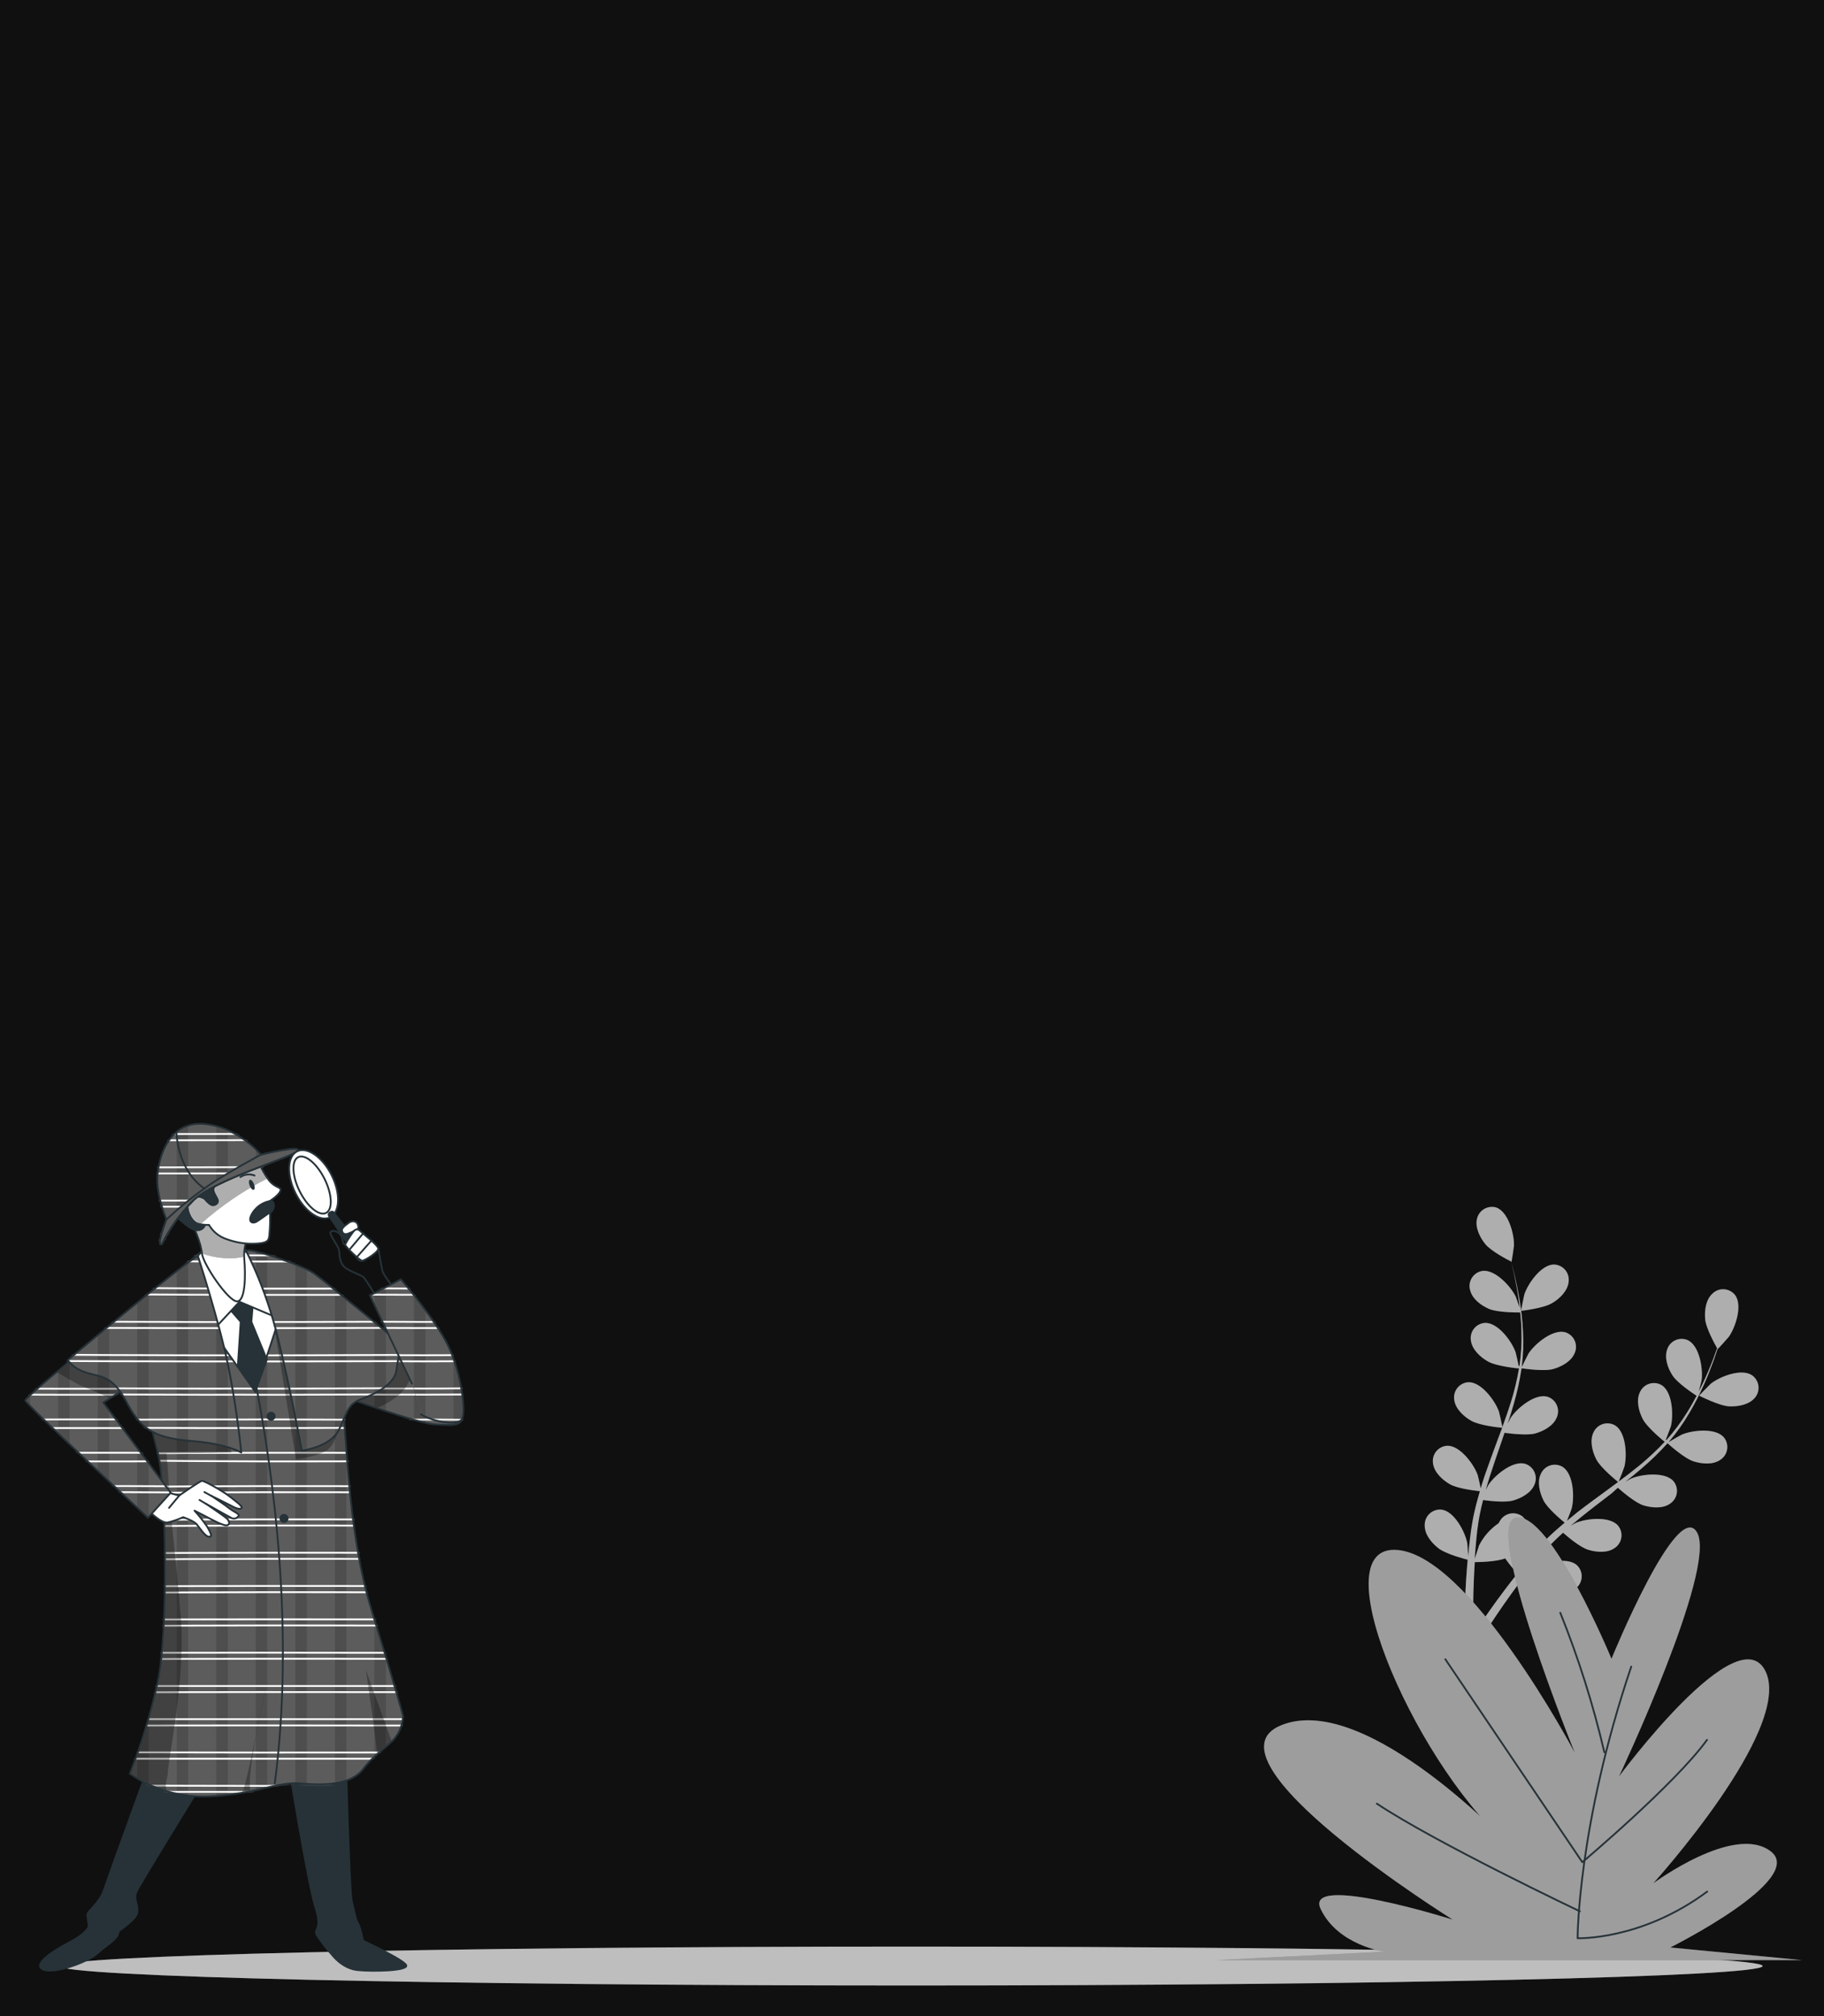 <svg width="1010" height="1116" viewBox="0 0 1010 1116" fill="none" xmlns="http://www.w3.org/2000/svg">
<rect width="1010" height="1116" fill="#101010"/>
<path d="M976 1088.2C976 1094.14 764.881 1098.97 504.5 1098.97C244.119 1098.97 33 1094.14 33 1088.2C33 1082.27 244.119 1077.43 504.5 1077.43C764.881 1077.43 976 1082.24 976 1088.2Z" fill="#5C5C5C"/>
<path opacity="0.6" d="M976 1088.2C976 1094.14 764.881 1098.97 504.5 1098.97C244.119 1098.97 33 1094.14 33 1088.2C33 1082.27 244.119 1077.43 504.5 1077.43C764.881 1077.43 976 1082.24 976 1088.2Z" fill="white"/>
<path d="M842.318 725.549C842.177 725.549 843.889 717.057 844.054 716.517C846.024 710.465 853.437 699.886 860.474 699.909C861.659 699.944 862.823 700.228 863.891 700.743C864.959 701.258 865.906 701.991 866.672 702.896C867.438 703.801 868.004 704.857 868.335 705.996C868.665 707.134 868.752 708.329 868.59 709.504C868.074 714.524 863.57 718.887 859.489 721.233C854.797 724.165 842.318 725.549 842.318 725.549Z" fill="#5C5C5C"/>
<path d="M828.478 668.335C835.21 670.681 838.541 683.184 838.33 689.447C838.33 689.987 837.04 698.572 836.922 698.526H836.782C837.345 700.473 837.884 702.584 838.447 704.906C839.456 709.175 840.558 714.031 841.403 719.379C842.384 725.146 843.019 730.966 843.303 736.809C843.673 743.344 843.453 749.9 842.646 756.396C842.655 756.474 842.655 756.552 842.646 756.63C843.537 754.73 846.165 749.593 846.423 749.124C849.918 743.775 859.817 735.542 866.69 737.395C867.825 737.741 868.874 738.322 869.769 739.1C870.664 739.878 871.385 740.836 871.885 741.912C872.385 742.988 872.653 744.156 872.672 745.342C872.69 746.528 872.458 747.705 871.992 748.795C870.185 753.487 864.696 756.443 860.122 757.733C854.961 759.211 843.444 757.475 842.529 757.334C841.542 763.918 840.124 770.43 838.283 776.827C837.227 780.557 836.054 784.287 834.811 788.017C835.632 786.398 836.359 784.967 836.5 784.78C839.995 779.455 849.894 771.198 856.768 773.051C857.902 773.397 858.951 773.977 859.846 774.756C860.741 775.534 861.463 776.492 861.963 777.568C862.463 778.643 862.731 779.812 862.749 780.998C862.767 782.184 862.536 783.361 862.069 784.451C860.239 789.143 854.774 792.098 850.199 793.389C845.625 794.679 835.703 793.389 833.099 793.06L831.644 797.329C829.299 804.156 826.953 810.958 824.771 817.691C824.021 820.037 823.364 822.382 822.707 824.728C823.411 823.297 824.044 822.077 824.161 821.913C827.657 816.588 837.556 808.331 844.429 810.184C845.563 810.53 846.612 811.111 847.508 811.889C848.403 812.668 849.124 813.626 849.624 814.701C850.124 815.777 850.392 816.946 850.41 818.132C850.429 819.318 850.197 820.494 849.73 821.585C847.901 826.276 842.435 829.232 837.861 830.522C833.286 831.812 824.326 830.686 821.229 830.264C820.619 832.61 820.009 835.143 819.54 837.536C819.235 839.178 818.86 840.75 818.649 842.415C818.438 844.081 818.18 845.676 817.968 847.294C817.64 850.414 817.288 853.628 817.054 856.677C816.866 858.812 816.725 860.829 816.584 862.87C817.312 860.525 818.93 855.833 818.93 855.528C821.449 850.51 825.213 846.221 829.862 843.072C830.12 842.508 830.426 841.966 830.776 841.453C831.422 840.457 832.271 839.607 833.267 838.961C834.263 838.314 835.384 837.885 836.558 837.701C837.731 837.518 838.93 837.583 840.076 837.895C841.222 838.206 842.29 838.755 843.209 839.506C848.604 844.198 847.267 856.982 844.781 862.847C844.64 863.199 842.623 866.788 841.309 869.016C842.271 867.82 843.209 866.67 844.218 865.427C846.212 863.081 848.252 860.736 850.457 858.085L853.788 854.449C854.891 853.206 856.134 852.103 857.401 850.836C860.263 848.068 863.289 845.418 866.409 842.791C864.274 841.055 856.815 834.768 854.68 830.475C852.545 826.182 851.02 820.201 853.249 815.697C853.734 814.613 854.443 813.644 855.329 812.853C856.215 812.063 857.258 811.469 858.39 811.11C859.522 810.751 860.718 810.635 861.897 810.771C863.077 810.907 864.215 811.29 865.236 811.897C871.288 815.673 871.898 828.552 870.326 834.721C870.326 835.12 868.614 839.413 867.675 841.758C869.552 840.187 871.429 838.638 873.376 837.067C879.029 832.704 884.87 828.481 890.687 824.212C892.47 822.922 894.23 821.585 896.012 820.271C895.238 819.661 886.207 812.366 883.814 807.58C881.68 803.335 880.155 797.306 882.383 792.779C882.874 791.7 883.586 790.736 884.473 789.95C885.36 789.163 886.402 788.572 887.532 788.214C888.662 787.856 889.854 787.739 891.032 787.87C892.21 788.002 893.347 788.38 894.37 788.979C900.422 792.779 901.032 805.657 899.461 811.826C899.343 812.295 896.998 818.488 896.317 820.037C900.211 817.151 904.058 814.219 907.741 811.193C912.706 807.108 917.407 802.713 921.816 798.033C921.44 797.752 912.01 790.175 909.547 785.272C907.413 781.003 905.865 774.998 908.117 770.47C908.607 769.391 909.319 768.428 910.206 767.641C911.093 766.855 912.135 766.264 913.265 765.905C914.395 765.547 915.587 765.43 916.765 765.562C917.943 765.694 919.081 766.071 920.103 766.67C926.155 770.47 926.742 783.325 925.194 789.518C925.076 789.917 923.294 794.655 922.402 796.884L922.754 797.095C927.066 792.253 930.944 787.041 934.342 781.519C936.242 778.493 937.908 775.514 939.456 772.558C937.532 771.338 928.9 765.521 926.202 761.439C923.505 757.357 921.511 751.634 923.153 746.895C923.52 745.768 924.12 744.73 924.914 743.849C925.709 742.969 926.68 742.266 927.764 741.785C928.849 741.305 930.022 741.059 931.208 741.062C932.394 741.066 933.566 741.319 934.647 741.805C941.075 744.925 943.092 757.639 942.224 763.949C942.224 764.301 941.286 767.726 940.629 770.236C941.309 768.899 942.013 767.515 942.646 766.225C944.992 761.369 946.845 756.841 948.464 752.666C949.355 750.32 950.106 748.209 950.81 746.215C949.566 744.034 944.687 735.19 944.218 730.334C943.749 725.478 944.499 719.426 948.206 716.025C949.049 715.189 950.059 714.541 951.171 714.122C952.282 713.704 953.469 713.526 954.654 713.599C955.839 713.672 956.996 713.995 958.047 714.547C959.099 715.098 960.022 715.866 960.756 716.799C965.048 722.523 960.967 734.721 957.284 739.928C956.955 740.374 951.161 746.848 951.091 746.731V746.59C950.458 748.537 949.754 750.602 948.956 752.83C947.432 756.959 945.672 761.627 943.42 766.553C941.052 771.897 938.373 777.098 935.398 782.129C932.099 787.776 928.299 793.114 924.044 798.08L923.88 798.268C925.663 797.165 930.753 794.256 931.175 794.092C937.016 791.559 949.824 790.151 954.516 795.523C955.272 796.437 955.827 797.499 956.145 798.641C956.464 799.784 956.538 800.98 956.363 802.153C956.188 803.326 955.768 804.449 955.131 805.448C954.493 806.448 953.652 807.303 952.663 807.956C948.534 810.888 942.365 810.302 937.814 808.871C932.7 807.252 924.044 799.488 923.364 798.807C918.911 803.766 914.13 808.421 909.055 812.741C906.123 815.275 903.073 817.738 900 820.177C901.572 819.262 902.979 818.465 903.19 818.394C909.055 815.861 921.957 814.454 926.648 819.825C927.403 820.74 927.957 821.804 928.273 822.947C928.59 824.091 928.662 825.288 928.485 826.461C928.308 827.633 927.885 828.756 927.246 829.755C926.606 830.754 925.763 831.607 924.771 832.258C920.643 835.19 914.474 834.604 909.923 833.173C905.372 831.742 897.819 825.197 895.848 823.461L892.329 826.628C886.606 831.015 880.859 835.354 875.37 839.811C873.423 841.383 871.569 842.978 869.716 844.503L872.484 842.955C878.349 840.445 891.25 839.014 895.942 844.409C896.697 845.324 897.251 846.388 897.567 847.531C897.884 848.674 897.956 849.871 897.779 851.044C897.602 852.217 897.179 853.34 896.54 854.339C895.9 855.337 895.057 856.19 894.065 856.842C889.96 859.75 883.767 859.187 879.24 857.733C874.713 856.279 867.84 850.414 865.517 848.35C863.664 850.039 861.788 851.751 860.075 853.487C858.926 854.684 857.729 855.833 856.65 857.053L853.39 860.759C851.396 863.105 849.331 865.662 847.455 868.078C846.118 869.743 844.898 871.362 843.655 872.981C845.555 871.409 849.378 868.406 849.707 868.289C855.125 864.911 867.558 861.58 873.024 866.178C873.907 866.972 874.614 867.943 875.098 869.028C875.581 870.113 875.832 871.288 875.832 872.476C875.832 873.664 875.581 874.839 875.098 875.924C874.614 877.009 873.907 877.98 873.024 878.775C869.411 882.27 863.218 882.645 858.503 881.894C853.319 881.097 843.936 874.974 842.763 874.224C840.722 876.898 838.752 879.549 836.946 882.059C830.636 890.785 825.71 898.291 822.332 903.593L822.003 904.132L817.64 902.021C817.851 901.669 818.086 901.341 818.32 900.966C821.839 895.688 826.976 888.228 833.544 879.549C835.609 876.804 837.884 873.919 840.23 870.963C837.797 868.308 835.533 865.503 833.451 862.565C828.431 864.536 817.992 864.63 816.631 864.63C816.42 868.008 816.233 871.292 816.115 874.388C815.646 885.155 815.693 894.116 815.787 900.403C815.787 900.661 815.787 900.895 815.787 901.13L810.978 898.784C810.978 892.544 811.213 884.123 811.846 874.153C812.057 870.705 812.362 867.116 812.691 863.293C811.377 862.964 800.492 860.173 796.411 856.889C792.329 853.604 788.764 849.101 788.904 844.057C788.894 842.863 789.137 841.679 789.617 840.586C790.097 839.492 790.804 838.513 791.691 837.712C792.578 836.912 793.624 836.309 794.761 835.943C795.899 835.577 797.1 835.456 798.288 835.589C805.325 836.504 811.307 847.928 812.479 854.191C812.479 854.566 812.855 858.671 812.995 861.228C813.136 859.703 813.253 858.202 813.418 856.537C813.746 853.417 814.145 850.297 814.567 846.966C814.825 845.347 815.107 843.729 815.365 842.087C815.623 840.445 816.045 838.756 816.373 837.09C817.241 833.196 818.297 829.326 819.446 825.361C816.725 825.08 807.037 823.93 802.885 821.538C798.733 819.145 794.159 814.993 793.502 809.997C793.313 808.825 793.372 807.627 793.677 806.48C793.982 805.333 794.525 804.263 795.271 803.34C796.016 802.418 796.948 801.662 798.006 801.124C799.063 800.585 800.222 800.275 801.407 800.215C808.445 800.051 816.139 810.442 818.25 816.447C818.391 816.823 819.399 821.327 819.916 823.79C820.619 821.444 821.323 819.098 822.121 816.752C824.466 809.997 826.976 803.217 829.463 796.462C830.237 794.397 830.988 792.309 831.809 790.245C830.823 790.245 819.282 789.049 814.638 786.375C810.509 784.029 805.911 779.83 805.254 774.834C805.065 773.662 805.125 772.464 805.429 771.317C805.734 770.17 806.277 769.1 807.023 768.177C807.769 767.254 808.701 766.499 809.758 765.96C810.816 765.422 811.975 765.112 813.16 765.052C820.197 764.864 827.891 775.279 830.002 781.284C830.167 781.754 831.621 788.204 831.902 789.87C833.568 785.319 835.163 780.745 836.594 776.194C838.52 770.047 840.033 763.777 841.121 757.428C840.676 757.428 828.618 756.278 823.856 753.534C819.728 751.188 815.13 746.989 814.473 741.993C814.284 740.821 814.343 739.623 814.648 738.476C814.953 737.329 815.496 736.26 816.242 735.337C816.988 734.414 817.92 733.658 818.977 733.12C820.034 732.581 821.193 732.271 822.379 732.211C829.533 732.047 837.133 742.438 839.221 748.444C839.362 748.842 840.488 753.768 840.957 756.114H841.379C842.309 749.7 842.67 743.216 842.458 736.738C842.458 733.173 842.107 729.701 841.778 726.44C839.432 726.44 829.158 726.44 824.584 724.493C820.009 722.546 815.2 718.934 814.028 714.031C813.713 712.889 813.641 711.693 813.819 710.521C813.997 709.349 814.419 708.228 815.058 707.23C815.698 706.232 816.54 705.38 817.53 704.729C818.521 704.078 819.637 703.643 820.807 703.452C827.844 702.49 836.57 711.99 839.338 717.737C839.479 718.042 840.652 721.397 841.473 723.86C841.285 722.359 841.145 720.81 840.934 719.403C840.206 714.031 839.221 709.175 838.306 704.883C837.767 702.537 837.227 700.191 836.711 698.221C834.365 697.071 825.522 692.38 822.449 688.603C819.376 684.826 816.678 679.22 817.875 674.528C818.138 673.41 818.626 672.357 819.309 671.434C819.991 670.51 820.855 669.735 821.847 669.156C822.839 668.577 823.938 668.205 825.078 668.064C826.218 667.923 827.374 668.015 828.478 668.335Z" fill="#5C5C5C"/>
<path d="M957.589 778.422C952.006 778.188 940.84 772.464 940.84 772.464C940.84 772.464 946.845 766.248 947.267 765.919C952.264 761.932 964.227 757.193 970.185 761.228C971.152 761.915 971.964 762.797 972.569 763.818C973.174 764.838 973.558 765.974 973.697 767.152C973.837 768.329 973.728 769.523 973.377 770.657C973.027 771.79 972.443 772.837 971.663 773.731C968.45 777.531 962.351 778.61 957.589 778.422Z" fill="#5C5C5C"/>
<g opacity="0.5">
<path d="M842.318 725.549C842.177 725.549 843.889 717.057 844.054 716.517C846.024 710.465 853.437 699.886 860.474 699.909C861.659 699.944 862.823 700.228 863.891 700.743C864.959 701.258 865.906 701.991 866.672 702.896C867.438 703.801 868.004 704.857 868.335 705.996C868.665 707.134 868.752 708.329 868.59 709.504C868.074 714.524 863.57 718.887 859.489 721.233C854.797 724.165 842.318 725.549 842.318 725.549Z" fill="white"/>
<path d="M828.478 668.335C835.21 670.681 838.541 683.184 838.33 689.447C838.33 689.987 837.04 698.572 836.922 698.526H836.782C837.345 700.473 837.884 702.584 838.447 704.906C839.456 709.175 840.558 714.031 841.403 719.379C842.384 725.146 843.019 730.966 843.303 736.809C843.673 743.344 843.453 749.9 842.646 756.396C842.655 756.474 842.655 756.552 842.646 756.63C843.537 754.73 846.165 749.593 846.423 749.124C849.918 743.775 859.817 735.542 866.69 737.395C867.825 737.741 868.874 738.322 869.769 739.1C870.664 739.878 871.385 740.836 871.885 741.912C872.385 742.988 872.653 744.156 872.672 745.342C872.69 746.528 872.458 747.705 871.992 748.795C870.185 753.487 864.696 756.443 860.122 757.733C854.961 759.211 843.444 757.475 842.529 757.334C841.542 763.918 840.124 770.43 838.283 776.827C837.227 780.557 836.054 784.287 834.811 788.017C835.632 786.398 836.359 784.967 836.5 784.78C839.995 779.455 849.894 771.198 856.768 773.051C857.902 773.397 858.951 773.977 859.846 774.756C860.741 775.534 861.463 776.492 861.963 777.568C862.463 778.643 862.731 779.812 862.749 780.998C862.767 782.184 862.536 783.361 862.069 784.451C860.239 789.143 854.774 792.098 850.199 793.389C845.625 794.679 835.703 793.389 833.099 793.06L831.644 797.329C829.299 804.156 826.953 810.958 824.771 817.691C824.021 820.037 823.364 822.382 822.707 824.728C823.411 823.297 824.044 822.077 824.161 821.913C827.657 816.588 837.556 808.331 844.429 810.184C845.563 810.53 846.612 811.111 847.508 811.889C848.403 812.668 849.124 813.626 849.624 814.701C850.124 815.777 850.392 816.946 850.41 818.132C850.429 819.318 850.197 820.494 849.73 821.585C847.901 826.276 842.435 829.232 837.861 830.522C833.286 831.812 824.326 830.686 821.229 830.264C820.619 832.61 820.009 835.143 819.54 837.536C819.235 839.178 818.86 840.75 818.649 842.415C818.438 844.081 818.18 845.676 817.968 847.294C817.64 850.414 817.288 853.628 817.054 856.677C816.866 858.812 816.725 860.829 816.584 862.87C817.312 860.525 818.93 855.833 818.93 855.528C821.449 850.51 825.213 846.221 829.862 843.072C830.12 842.508 830.426 841.966 830.776 841.453C831.422 840.457 832.271 839.607 833.267 838.961C834.263 838.314 835.384 837.885 836.558 837.701C837.731 837.518 838.93 837.583 840.076 837.895C841.222 838.206 842.29 838.755 843.209 839.506C848.604 844.198 847.267 856.982 844.781 862.847C844.64 863.199 842.623 866.788 841.309 869.016C842.271 867.82 843.209 866.67 844.218 865.427C846.212 863.081 848.252 860.736 850.457 858.085L853.788 854.449C854.891 853.206 856.134 852.103 857.401 850.836C860.263 848.068 863.289 845.418 866.409 842.791C864.274 841.055 856.815 834.768 854.68 830.475C852.545 826.182 851.02 820.201 853.249 815.697C853.734 814.613 854.443 813.644 855.329 812.853C856.215 812.063 857.258 811.469 858.39 811.11C859.522 810.751 860.718 810.635 861.897 810.771C863.077 810.907 864.215 811.29 865.236 811.897C871.288 815.673 871.898 828.552 870.326 834.721C870.326 835.12 868.614 839.413 867.675 841.758C869.552 840.187 871.429 838.638 873.376 837.067C879.029 832.704 884.87 828.481 890.687 824.212C892.47 822.922 894.23 821.585 896.012 820.271C895.238 819.661 886.207 812.366 883.814 807.58C881.68 803.335 880.155 797.306 882.383 792.779C882.874 791.7 883.586 790.736 884.473 789.95C885.36 789.163 886.402 788.572 887.532 788.214C888.662 787.856 889.854 787.739 891.032 787.87C892.21 788.002 893.347 788.38 894.37 788.979C900.422 792.779 901.032 805.657 899.461 811.826C899.343 812.295 896.998 818.488 896.317 820.037C900.211 817.151 904.058 814.219 907.741 811.193C912.706 807.108 917.407 802.713 921.816 798.033C921.44 797.752 912.01 790.175 909.547 785.272C907.413 781.003 905.865 774.998 908.117 770.47C908.607 769.391 909.319 768.428 910.206 767.641C911.093 766.855 912.135 766.264 913.265 765.905C914.395 765.547 915.587 765.43 916.765 765.562C917.943 765.694 919.081 766.071 920.103 766.67C926.155 770.47 926.742 783.325 925.194 789.518C925.076 789.917 923.294 794.655 922.402 796.884L922.754 797.095C927.066 792.253 930.944 787.041 934.342 781.519C936.242 778.493 937.908 775.514 939.456 772.558C937.532 771.338 928.9 765.521 926.202 761.439C923.505 757.357 921.511 751.634 923.153 746.895C923.52 745.768 924.12 744.73 924.914 743.849C925.709 742.969 926.68 742.266 927.764 741.785C928.849 741.305 930.022 741.059 931.208 741.062C932.394 741.066 933.566 741.319 934.647 741.805C941.075 744.925 943.092 757.639 942.224 763.949C942.224 764.301 941.286 767.726 940.629 770.236C941.309 768.899 942.013 767.515 942.646 766.225C944.992 761.369 946.845 756.841 948.464 752.666C949.355 750.32 950.106 748.209 950.81 746.215C949.566 744.034 944.687 735.19 944.218 730.334C943.749 725.478 944.499 719.426 948.206 716.025C949.049 715.189 950.059 714.541 951.171 714.122C952.282 713.704 953.469 713.526 954.654 713.599C955.839 713.672 956.996 713.995 958.047 714.547C959.099 715.098 960.022 715.866 960.756 716.799C965.048 722.523 960.967 734.721 957.284 739.928C956.955 740.374 951.161 746.848 951.091 746.731V746.59C950.458 748.537 949.754 750.602 948.956 752.83C947.432 756.959 945.672 761.627 943.42 766.553C941.052 771.897 938.373 777.098 935.398 782.129C932.099 787.776 928.299 793.114 924.044 798.08L923.88 798.268C925.663 797.165 930.753 794.256 931.175 794.092C937.016 791.559 949.824 790.151 954.516 795.523C955.272 796.437 955.827 797.499 956.145 798.641C956.464 799.784 956.538 800.98 956.363 802.153C956.188 803.326 955.768 804.449 955.131 805.448C954.493 806.448 953.652 807.303 952.663 807.956C948.534 810.888 942.365 810.302 937.814 808.871C932.7 807.252 924.044 799.488 923.364 798.807C918.911 803.766 914.13 808.421 909.055 812.741C906.123 815.275 903.073 817.738 900 820.177C901.572 819.262 902.979 818.465 903.19 818.394C909.055 815.861 921.957 814.454 926.648 819.825C927.403 820.74 927.957 821.804 928.273 822.947C928.59 824.091 928.662 825.288 928.485 826.461C928.308 827.633 927.885 828.756 927.246 829.755C926.606 830.754 925.763 831.607 924.771 832.258C920.643 835.19 914.474 834.604 909.923 833.173C905.372 831.742 897.819 825.197 895.848 823.461L892.329 826.628C886.606 831.015 880.859 835.354 875.37 839.811C873.423 841.383 871.569 842.978 869.716 844.503L872.484 842.955C878.349 840.445 891.25 839.014 895.942 844.409C896.697 845.324 897.251 846.388 897.567 847.531C897.884 848.674 897.956 849.871 897.779 851.044C897.602 852.217 897.179 853.34 896.54 854.339C895.9 855.337 895.057 856.19 894.065 856.842C889.96 859.75 883.767 859.187 879.24 857.733C874.713 856.279 867.84 850.414 865.517 848.35C863.664 850.039 861.788 851.751 860.075 853.487C858.926 854.684 857.729 855.833 856.65 857.053L853.39 860.759C851.396 863.105 849.331 865.662 847.455 868.078C846.118 869.743 844.898 871.362 843.655 872.981C845.555 871.409 849.378 868.406 849.707 868.289C855.125 864.911 867.558 861.58 873.024 866.178C873.907 866.972 874.614 867.943 875.098 869.028C875.581 870.113 875.832 871.288 875.832 872.476C875.832 873.664 875.581 874.839 875.098 875.924C874.614 877.009 873.907 877.98 873.024 878.775C869.411 882.27 863.218 882.645 858.503 881.894C853.319 881.097 843.936 874.974 842.763 874.224C840.722 876.898 838.752 879.549 836.946 882.059C830.636 890.785 825.71 898.291 822.332 903.593L822.003 904.132L817.64 902.021C817.851 901.669 818.086 901.341 818.32 900.966C821.839 895.688 826.976 888.228 833.544 879.549C835.609 876.804 837.884 873.919 840.23 870.963C837.797 868.308 835.533 865.503 833.451 862.565C828.431 864.536 817.992 864.63 816.631 864.63C816.42 868.008 816.233 871.292 816.115 874.388C815.646 885.155 815.693 894.116 815.787 900.403C815.787 900.661 815.787 900.895 815.787 901.13L810.978 898.784C810.978 892.544 811.213 884.123 811.846 874.153C812.057 870.705 812.362 867.116 812.691 863.293C811.377 862.964 800.492 860.173 796.411 856.889C792.329 853.604 788.764 849.101 788.904 844.057C788.894 842.863 789.137 841.679 789.617 840.586C790.097 839.492 790.804 838.513 791.691 837.712C792.578 836.912 793.624 836.309 794.761 835.943C795.899 835.577 797.1 835.456 798.288 835.589C805.325 836.504 811.307 847.928 812.479 854.191C812.479 854.566 812.855 858.671 812.995 861.228C813.136 859.703 813.253 858.202 813.418 856.537C813.746 853.417 814.145 850.297 814.567 846.966C814.825 845.347 815.107 843.729 815.365 842.087C815.623 840.445 816.045 838.756 816.373 837.09C817.241 833.196 818.297 829.326 819.446 825.361C816.725 825.08 807.037 823.93 802.885 821.538C798.733 819.145 794.159 814.993 793.502 809.997C793.313 808.825 793.372 807.627 793.677 806.48C793.982 805.333 794.525 804.263 795.271 803.34C796.016 802.418 796.948 801.662 798.006 801.124C799.063 800.585 800.222 800.275 801.407 800.215C808.445 800.051 816.139 810.442 818.25 816.447C818.391 816.823 819.399 821.327 819.916 823.79C820.619 821.444 821.323 819.098 822.121 816.752C824.466 809.997 826.976 803.217 829.463 796.462C830.237 794.397 830.988 792.309 831.809 790.245C830.823 790.245 819.282 789.049 814.638 786.375C810.509 784.029 805.911 779.83 805.254 774.834C805.065 773.662 805.125 772.464 805.429 771.317C805.734 770.17 806.277 769.1 807.023 768.177C807.769 767.254 808.701 766.499 809.758 765.96C810.816 765.422 811.975 765.112 813.16 765.052C820.197 764.864 827.891 775.279 830.002 781.284C830.167 781.754 831.621 788.204 831.902 789.87C833.568 785.319 835.163 780.745 836.594 776.194C838.52 770.047 840.033 763.777 841.121 757.428C840.676 757.428 828.618 756.278 823.856 753.534C819.728 751.188 815.13 746.989 814.473 741.993C814.284 740.821 814.343 739.623 814.648 738.476C814.953 737.329 815.496 736.26 816.242 735.337C816.988 734.414 817.92 733.658 818.977 733.12C820.034 732.581 821.193 732.271 822.379 732.211C829.533 732.047 837.133 742.438 839.221 748.444C839.362 748.842 840.488 753.768 840.957 756.114H841.379C842.309 749.7 842.67 743.216 842.458 736.738C842.458 733.173 842.107 729.701 841.778 726.44C839.432 726.44 829.158 726.44 824.584 724.493C820.009 722.546 815.2 718.934 814.028 714.031C813.713 712.889 813.641 711.693 813.819 710.521C813.997 709.349 814.419 708.228 815.058 707.23C815.698 706.232 816.54 705.38 817.53 704.729C818.521 704.078 819.637 703.643 820.807 703.452C827.844 702.49 836.57 711.99 839.338 717.737C839.479 718.042 840.652 721.397 841.473 723.86C841.285 722.359 841.145 720.81 840.934 719.403C840.206 714.031 839.221 709.175 838.306 704.883C837.767 702.537 837.227 700.191 836.711 698.221C834.365 697.071 825.522 692.38 822.449 688.603C819.376 684.826 816.678 679.22 817.875 674.528C818.138 673.41 818.626 672.357 819.309 671.434C819.991 670.51 820.855 669.735 821.847 669.156C822.839 668.577 823.938 668.205 825.078 668.064C826.218 667.923 827.374 668.015 828.478 668.335Z" fill="white"/>
<path d="M957.589 778.422C952.006 778.188 940.84 772.464 940.84 772.464C940.84 772.464 946.845 766.248 947.267 765.919C952.264 761.932 964.227 757.193 970.185 761.228C971.152 761.915 971.964 762.797 972.569 763.818C973.174 764.838 973.558 765.974 973.697 767.152C973.837 768.329 973.728 769.523 973.377 770.657C973.027 771.79 972.443 772.837 971.663 773.731C968.45 777.531 962.351 778.61 957.589 778.422Z" fill="white"/>
</g>
<path d="M892.33 918.113C892.33 918.113 858.457 836.48 839.503 840.022C820.549 843.565 872.015 970.166 872.015 970.166C872.015 970.166 812.573 857.827 771.898 857.827C731.222 857.827 786.793 982.153 838.236 1023.46C838.236 1023.46 756.979 935.918 709.594 954.848C662.209 973.778 804.387 1062.5 804.387 1062.5C804.387 1062.5 721.769 1036.48 731.269 1056.58C740.769 1076.69 766.456 1080.25 766.456 1080.25L673 1084.94H998.054L924.912 1077.91C924.912 1077.91 1000.75 1040.05 980.437 1024.66C960.122 1009.27 915.435 1042.44 915.435 1042.44C915.435 1042.44 992.635 957.241 977.739 925.315C962.843 893.389 896.482 983.279 896.482 983.279C896.482 983.279 950.645 868.524 939.808 848.397C928.971 828.27 892.33 918.113 892.33 918.113Z" fill="#5C5C5C"/>
<path opacity="0.4" d="M892.33 918.113C892.33 918.113 858.457 836.48 839.503 840.022C820.549 843.565 872.015 970.166 872.015 970.166C872.015 970.166 812.573 857.827 771.898 857.827C731.222 857.827 786.793 982.153 838.236 1023.46C838.236 1023.46 756.979 935.918 709.594 954.848C662.209 973.778 804.387 1062.5 804.387 1062.5C804.387 1062.5 721.769 1036.48 731.269 1056.58C740.769 1076.69 766.456 1080.25 766.456 1080.25L673 1084.94H998.054L924.912 1077.91C924.912 1077.91 1000.75 1040.05 980.437 1024.66C960.122 1009.27 915.435 1042.44 915.435 1042.44C915.435 1042.44 992.635 957.241 977.739 925.315C962.843 893.389 896.482 983.279 896.482 983.279C896.482 983.279 950.645 868.524 939.808 848.397C928.971 828.27 892.33 918.113 892.33 918.113Z" fill="white"/>
<path d="M903.261 922.476C873.563 1010.49 873.563 1072.79 873.563 1072.79C873.563 1072.79 908.75 1074.15 945.321 1046.99" stroke="#263238" stroke-linecap="round" stroke-linejoin="round"/>
<path d="M888.366 969.861C882.22 943.542 874.064 917.733 863.97 892.662" stroke="#263238" stroke-linecap="round" stroke-linejoin="round"/>
<path d="M800.328 918.395L876.167 1030.71C876.167 1030.71 927.633 987.384 945.226 963.011" stroke="#263238" stroke-linecap="round" stroke-linejoin="round"/>
<path d="M874.807 1057.9C874.807 1057.9 794.91 1019.97 762.397 998.315" stroke="#263238" stroke-linecap="round" stroke-linejoin="round"/>
<path d="M49.242 1066.11C49.242 1066.11 48.398 1069.9 38.753 1074.93C29.107 1079.95 18.205 1087.09 23.647 1090.01C29.09 1092.94 48.398 1086.24 53.859 1081.21C59.319 1076.18 65.588 1073.24 65.588 1069.05C65.588 1064.87 60.558 1062.33 56.373 1062.33C54.944 1062.18 53.5 1062.45 52.228 1063.12C50.957 1063.8 49.917 1064.84 49.242 1066.11Z" fill="#263238" stroke="#263238" stroke-linecap="round" stroke-linejoin="round"/>
<path d="M57.632 1045.99C55.117 1053.53 48.399 1057.72 48.399 1059.82C48.533 1061.93 48.815 1064.03 49.244 1066.11C52.256 1067.83 55.506 1069.11 58.889 1069.9C63.505 1070.72 65.589 1069.05 65.589 1069.05C65.589 1069.05 70.636 1065.28 71.893 1064.02C73.151 1062.77 76.509 1060.66 76.078 1056.46C75.647 1052.26 73.977 1050.59 75.665 1046.82C77.354 1043.04 112.99 985.171 112.99 985.171L83.64 973.837C83.64 973.837 60.146 1038.43 57.632 1045.99Z" fill="#263238" stroke="#263238" stroke-linecap="round" stroke-linejoin="round"/>
<path d="M198.126 1072.82C198.126 1072.82 224.548 1084.98 224.979 1087.93C225.41 1090.88 206.514 1091.27 198.126 1090.44C189.738 1089.62 184.296 1082.47 184.296 1082.47C184.296 1082.47 187.224 1071.57 198.126 1072.82Z" fill="#263238" stroke="#263238" stroke-linecap="round" stroke-linejoin="round"/>
<path d="M159.545 974.681C159.545 974.681 170.448 1042.63 174.651 1055.63C178.854 1068.64 173.375 1067.36 175.477 1071.15C178.138 1075.13 181.086 1078.92 184.296 1082.47C184.296 1082.47 191.84 1075.75 195.199 1075.28C198.558 1074.82 201.072 1074.44 201.072 1074.44C201.072 1074.44 199.384 1066.05 198.127 1064.38C196.869 1062.71 196.025 1056.84 194.768 1052.22C193.51 1047.61 191.427 971.269 191.427 971.269C191.427 971.269 168.346 975.525 159.545 974.681Z" fill="#263238" stroke="#263238" stroke-linecap="round" stroke-linejoin="round"/>
<path d="M115.504 689.899C109.751 693.995 104.284 698.478 99.141 703.317C89.082 712.549 72.306 725.966 71.462 728.912C70.618 731.858 82.796 786.785 87.412 804.351C92.028 821.918 93.285 902.907 87.412 930.586C83.614 948.03 78.425 965.143 71.893 981.758C84.814 990.616 100.266 995.03 115.917 994.331C141.925 993.056 153.636 985.943 166.676 987.147C179.717 988.35 194.355 987.973 201.073 979.172C207.791 970.371 214.903 967.012 219.035 961.551C221.573 958.142 223.031 954.051 223.22 949.804C223.22 949.804 219.448 935.543 205.599 890.675C191.751 845.807 191.769 785.815 189.254 773.241C186.74 760.668 180.866 722.5 174.993 712.01C169.119 701.521 145.32 693.671 133.537 691.588C121.754 689.504 119.707 687.798 115.504 689.899Z" fill="#5C5C5C"/>
<mask id="mask0_141_1336" style="mask-type:luminance" maskUnits="userSpaceOnUse" x="71" y="688" width="153" height="307">
<path d="M115.505 689.899C109.752 693.995 104.285 698.478 99.142 703.316C89.083 712.549 72.307 725.966 71.463 728.912C70.618 731.858 82.796 786.784 87.413 804.351C92.029 821.917 93.286 902.906 87.413 930.585C83.615 948.03 78.426 965.142 71.894 981.758C84.815 990.616 100.267 995.029 115.918 994.331C141.926 993.056 153.637 985.943 166.677 987.146C179.718 988.35 194.356 987.973 201.074 979.172C207.792 970.37 214.904 967.011 219.036 961.551C221.574 958.142 223.032 954.05 223.221 949.804C223.221 949.804 219.449 935.543 205.6 890.674C191.752 845.806 191.77 785.814 189.255 773.241C186.741 760.668 180.867 722.5 174.994 712.01C169.12 701.52 145.321 693.671 133.538 691.588C121.755 689.504 119.708 687.798 115.505 689.899Z" fill="white"/>
</mask>
<g mask="url(#mask0_141_1336)">
<path opacity="0.15" d="M82.347 687.385H75.988V1003.62H82.347V687.385Z" fill="black"/>
<path opacity="0.15" d="M104.224 687.385H97.865V1003.62H104.224V687.385Z" fill="black"/>
<path opacity="0.15" d="M126.118 687.385H119.76V1003.62H126.118V687.385Z" fill="black"/>
<path opacity="0.15" d="M148.014 687.385H141.655V1003.62H148.014V687.385Z" fill="black"/>
<path opacity="0.15" d="M169.891 687.385H163.532V1003.62H169.891V687.385Z" fill="black"/>
<path opacity="0.15" d="M191.786 687.385H185.428V1003.62H191.786V687.385Z" fill="black"/>
<path opacity="0.15" d="M213.681 687.385H207.322V1003.62H213.681V687.385Z" fill="black"/>
<path d="M63.109 694.533C118.018 694.929 171.706 694.929 226.686 694.749" stroke="white" stroke-miterlimit="10"/>
<path d="M63.109 698.054C118.018 698.287 171.706 698.287 226.686 698.18" stroke="white" stroke-miterlimit="10"/>
<path d="M63.109 712.837C118.018 713.34 171.706 713.34 226.686 713.106" stroke="white" stroke-miterlimit="10"/>
<path d="M63.109 716.429C118.018 716.77 171.706 716.77 226.686 716.627" stroke="white" stroke-miterlimit="10"/>
<path d="M63.109 731.247C118.018 731.84 171.706 731.84 226.686 731.589" stroke="white" stroke-miterlimit="10"/>
<path d="M63.109 734.768C118.018 735.199 171.706 735.199 226.686 735.019" stroke="white" stroke-miterlimit="10"/>
<path d="M63.109 749.604C118.018 750.305 171.706 750.305 226.686 749.999" stroke="white" stroke-miterlimit="10"/>
<path d="M63.109 753.142C118.018 753.645 171.706 753.645 226.686 753.43" stroke="white" stroke-miterlimit="10"/>
<path d="M63.109 767.961C118.018 768.751 171.706 768.751 226.686 768.41" stroke="white" stroke-miterlimit="10"/>
<path d="M63.109 771.499C118.018 772.11 171.706 772.11 226.686 771.841" stroke="white" stroke-miterlimit="10"/>
<path d="M63.109 786.317C116.348 785.527 171.706 785.527 225.537 785.868" stroke="white" stroke-miterlimit="10"/>
<path d="M63.109 789.856C118.018 790.556 171.706 790.556 226.686 790.251" stroke="white" stroke-miterlimit="10"/>
<path d="M63.109 804.674C118.018 803.974 171.706 803.974 226.686 804.297" stroke="white" stroke-miterlimit="10"/>
<path d="M63.109 808.213C118.018 809.021 171.706 809.021 226.686 808.662" stroke="white" stroke-miterlimit="10"/>
<path d="M63.109 823.031C118.018 822.438 171.706 822.438 226.686 822.708" stroke="white" stroke-miterlimit="10"/>
<path d="M63.109 826.57C118.018 825.797 171.706 825.797 226.686 826.139" stroke="white" stroke-miterlimit="10"/>
<path d="M63.109 841.406C118.018 840.885 171.706 840.885 226.686 841.119" stroke="white" stroke-miterlimit="10"/>
<path d="M63.109 844.926C118.018 844.244 171.706 844.244 226.686 844.549" stroke="white" stroke-miterlimit="10"/>
<path d="M63.109 859.763C118.018 859.35 171.706 859.35 226.686 859.529" stroke="white" stroke-miterlimit="10"/>
<path d="M63.109 863.283C118.018 862.708 171.706 862.708 226.686 862.96" stroke="white" stroke-miterlimit="10"/>
<path d="M63.109 878.084C118.018 877.76 171.706 877.76 226.686 877.904" stroke="white" stroke-miterlimit="10"/>
<path d="M63.109 881.676C118.018 881.191 171.706 881.191 226.686 881.407" stroke="white" stroke-miterlimit="10"/>
<path d="M63.109 896.476C118.018 896.261 171.706 896.261 226.686 896.35" stroke="white" stroke-miterlimit="10"/>
<path d="M63.109 899.997C118.018 899.602 171.706 899.602 226.686 899.781" stroke="white" stroke-miterlimit="10"/>
<path d="M63.109 914.833C118.018 914.708 171.706 914.708 226.686 914.833" stroke="white" stroke-miterlimit="10"/>
<path d="M63.109 918.371C118.018 918.066 171.706 918.066 226.686 918.192" stroke="white" stroke-miterlimit="10"/>
<path d="M63.109 933.19C118.018 933.19 171.706 933.19 226.686 933.19" stroke="white" stroke-miterlimit="10"/>
<path d="M63.109 936.729C118.018 936.513 171.706 936.513 226.686 936.603" stroke="white" stroke-miterlimit="10"/>
<path d="M63.109 951.547C118.018 951.547 171.706 951.547 226.686 951.547" stroke="white" stroke-miterlimit="10"/>
<path d="M63.109 955.085C118.018 954.977 171.706 954.977 226.686 955.085" stroke="white" stroke-miterlimit="10"/>
<path d="M63.109 969.903C118.018 970.065 171.706 970.065 226.686 969.993" stroke="white" stroke-miterlimit="10"/>
<path d="M63.109 973.442H226.686" stroke="white" stroke-miterlimit="10"/>
<path d="M63.109 988.26C118.018 988.53 171.706 988.53 226.686 988.404" stroke="white" stroke-miterlimit="10"/>
<path d="M63.109 991.799C118.018 991.799 171.706 991.799 226.686 991.799" stroke="white" stroke-miterlimit="10"/>
<path opacity="0.3" d="M126.962 797.256L128.093 803.956C128.093 803.956 105.156 804.531 100.127 804.531H92.296L94.541 838.083C94.541 838.083 97.325 862.116 100.127 895.111C102.929 928.107 92.942 975.077 92.942 980.681C92.942 986.285 87.356 992.428 100.773 995.212C114.191 997.996 132.099 997.457 134.901 990.183C137.703 982.908 148.893 923.635 146.647 936.495C144.402 949.356 133.23 994.098 141.061 996.325C148.893 998.553 169.585 990.183 183.002 990.739C196.419 991.296 208.148 986.824 209.28 981.238C210.411 975.652 202.562 924.191 202.562 924.191L219.338 970.604C219.338 970.604 221.584 973.406 210.357 986.77C199.131 1000.13 148.857 1004.73 122.004 1004.73C95.151 1004.73 62.174 985.171 62.174 985.171C62.174 985.171 91.254 937.07 85.65 896.818C80.046 856.566 80.621 785.456 80.621 785.456C80.621 785.456 95.726 789.928 106.342 789.928C116.957 789.928 126.962 797.256 126.962 797.256Z" fill="black"/>
<path opacity="0.3" d="M151.336 731.05L163.909 807.638C163.909 807.638 176.949 806.237 181.871 801.998C186.792 797.759 188.912 785.078 188.912 785.078L174.057 725.517L151.336 731.05Z" fill="black"/>
</g>
<path d="M115.504 689.899C109.751 693.995 104.284 698.478 99.141 703.317C89.082 712.549 72.306 725.966 71.462 728.912C70.618 731.858 82.796 786.785 87.412 804.351C92.028 821.918 93.285 902.907 87.412 930.586C83.614 948.03 78.425 965.143 71.893 981.758C84.814 990.616 100.266 995.03 115.917 994.331C141.925 993.056 153.636 985.943 166.676 987.147C179.717 988.35 194.355 987.973 201.073 979.172C207.791 970.371 214.903 967.012 219.035 961.551C221.573 958.142 223.031 954.051 223.22 949.804C223.22 949.804 219.448 935.543 205.599 890.675C191.751 845.807 191.769 785.815 189.254 773.241C186.74 760.668 180.866 722.5 174.993 712.01C169.119 701.521 145.32 693.671 133.537 691.588C121.754 689.504 119.707 687.798 115.504 689.899Z" stroke="#263238" stroke-linecap="round" stroke-linejoin="round"/>
<path d="M117.569 736.725L141.332 770.188L155.27 727.852C155.27 727.852 154.3 709.603 147.223 703.209C140.146 696.814 132.243 687.367 120.425 695.701C108.606 704.035 110.779 714.992 111.318 720.847C111.857 726.703 117.569 736.725 117.569 736.725Z" fill="white" stroke="#263238" stroke-miterlimit="10"/>
<path d="M126.316 723.559L133.286 731.606L131.687 756.267L141.332 770.188L147.763 752.513L139.177 731.606L140.255 718.746L131.687 711.238L126.316 723.559Z" fill="#263238" stroke="#263238" stroke-miterlimit="10"/>
<path d="M132.621 720.524L117.569 736.689C117.569 736.689 109.756 712.387 108.589 703.999C107.421 695.611 110.026 693.869 114.372 691.264C118.719 688.66 125.544 689.773 130.861 690.977C136.178 692.18 138.98 694.443 140.129 696.76C141.279 699.078 153.726 729.469 153.726 729.469L132.621 720.524Z" fill="white" stroke="#263238" stroke-miterlimit="10"/>
<path d="M141.439 764.925C151.336 815.523 163.335 902.116 152.127 987.398" stroke="#263238" stroke-miterlimit="10"/>
<path d="M150.098 786.389C151.477 786.389 152.595 785.271 152.595 783.892C152.595 782.514 151.477 781.396 150.098 781.396C148.719 781.396 147.602 782.514 147.602 783.892C147.602 785.271 148.719 786.389 150.098 786.389Z" fill="#263238"/>
<path d="M157.264 842.95C158.643 842.95 159.761 841.833 159.761 840.454C159.761 839.075 158.643 837.957 157.264 837.957C155.885 837.957 154.768 839.075 154.768 840.454C154.768 841.833 155.885 842.95 157.264 842.95Z" fill="#263238"/>
<path d="M106.899 678.44C106.899 678.44 111.371 687.834 111.803 693.599C112.234 699.365 126.333 720.29 131.237 720.29C136.141 720.29 135.943 704.484 135.296 697.443C134.65 690.402 136.572 686.54 137.218 685.696C137.865 684.852 128.237 682.283 122.274 677.793C116.311 673.303 111.371 672.656 109.018 673.518C106.665 674.38 106.899 678.44 106.899 678.44Z" fill="white"/>
<mask id="mask1_141_1336" style="mask-type:luminance" maskUnits="userSpaceOnUse" x="106" y="673" width="32" height="48">
<path d="M106.9 678.44C106.9 678.44 111.372 687.834 111.803 693.6C112.235 699.365 126.334 720.291 131.238 720.291C136.142 720.291 135.944 704.484 135.297 697.443C134.651 690.402 136.573 686.541 137.219 685.696C137.866 684.852 128.238 682.284 122.275 677.793C116.312 673.303 111.372 672.656 109.019 673.518C106.666 674.381 106.9 678.44 106.9 678.44Z" fill="white"/>
</mask>
<g mask="url(#mask1_141_1336)">
<path d="M122.275 677.793C116.294 673.303 111.372 672.656 109.019 673.518C106.666 674.381 106.9 678.44 106.9 678.44C106.9 678.44 111.372 687.834 111.803 693.6C111.796 693.665 111.796 693.731 111.803 693.797C115.819 695.229 120.014 696.094 124.269 696.366C127.923 696.682 131.604 696.409 135.172 695.557C134.992 689.72 136.609 686.469 137.183 685.696C137.758 684.924 128.256 682.302 122.275 677.793Z" fill="#5C5C5C"/>
<path opacity="0.5" d="M122.275 677.793C116.294 673.303 111.372 672.656 109.019 673.518C106.666 674.381 106.9 678.44 106.9 678.44C106.9 678.44 111.372 687.834 111.803 693.6C111.796 693.665 111.796 693.731 111.803 693.797C115.819 695.229 120.014 696.094 124.269 696.366C127.923 696.682 131.604 696.409 135.172 695.557C134.992 689.72 136.609 686.469 137.183 685.696C137.758 684.924 128.256 682.302 122.275 677.793Z" fill="white"/>
</g>
<path d="M106.899 678.44C106.899 678.44 111.371 687.834 111.803 693.599C112.234 699.365 126.333 720.29 131.237 720.29C136.141 720.29 135.943 704.484 135.296 697.443C134.65 690.402 136.572 686.54 137.218 685.696C137.865 684.852 128.237 682.283 122.274 677.793C116.311 673.303 111.371 672.656 109.018 673.518C106.665 674.38 106.899 678.44 106.899 678.44Z" stroke="#263238" stroke-linecap="round" stroke-linejoin="round"/>
<path d="M97.076 672.656C97.076 672.656 104.117 679.93 107.96 680.774C111.804 681.618 114.588 678.637 113.08 675.655C111.571 672.674 112.451 668.183 116.923 668.812C121.396 669.44 125.042 665.615 123.551 660.496C122.06 655.377 119.707 650.455 114.157 651.515C108.607 652.574 91.723 663.046 97.076 672.656Z" fill="#263238" stroke="#263238" stroke-linecap="round" stroke-linejoin="round"/>
<path d="M143.631 644.259C143.631 644.259 147.044 651.731 150.241 654.73C153.438 657.73 156.222 657.065 155.162 659.418C154.103 661.771 149.397 664.807 149.397 664.807C149.397 664.807 149.828 675.476 149.397 680.595C148.966 685.714 149.397 687.223 144.691 688.085C138.231 688.906 131.668 688.155 125.562 685.894C121.424 684.562 117.925 681.747 115.736 677.991C113.722 678.06 111.708 677.843 109.755 677.344C105.696 676.5 102.283 667.95 104.636 664.771C105.656 663.472 107.149 662.63 108.788 662.428C110.427 662.226 112.079 662.681 113.384 663.693C114.892 665.489 116.599 667.106 117.874 667.106C119.149 667.106 121.718 666.046 120.227 663.262C118.736 660.478 117.012 658.143 119.365 656.221C121.718 654.299 139.787 644.043 143.631 644.259Z" fill="white"/>
<mask id="mask2_141_1336" style="mask-type:luminance" maskUnits="userSpaceOnUse" x="103" y="644" width="53" height="45">
<path d="M143.632 644.259C143.632 644.259 147.045 651.731 150.242 654.731C153.439 657.73 156.223 657.066 155.163 659.419C154.104 661.772 149.398 664.807 149.398 664.807C149.398 664.807 149.829 675.476 149.398 680.595C148.967 685.714 149.398 687.223 144.692 688.085C138.232 688.907 131.669 688.155 125.562 685.894C121.425 684.562 117.926 681.747 115.737 677.991C113.723 678.061 111.709 677.843 109.756 677.344C105.697 676.5 102.284 667.95 104.637 664.771C105.657 663.472 107.15 662.63 108.789 662.428C110.428 662.226 112.08 662.681 113.384 663.693C114.893 665.49 116.6 667.106 117.875 667.106C119.15 667.106 121.719 666.046 120.228 663.262C118.737 660.478 117.013 658.143 119.366 656.221C121.719 654.3 139.788 644.043 143.632 644.259Z" fill="white"/>
</mask>
<g mask="url(#mask2_141_1336)">
<path d="M143.63 644.259C139.786 644.043 121.627 654.3 119.274 656.221C116.921 658.143 118.645 660.496 120.136 663.262C121.627 666.028 119.058 667.106 117.783 667.106C116.508 667.106 114.801 665.4 113.293 663.693C111.988 662.681 110.336 662.226 108.697 662.428C107.058 662.63 105.565 663.472 104.545 664.771C102.192 667.968 105.605 676.518 109.664 677.344C110.131 677.452 110.58 677.524 110.994 677.596C122.23 667.571 134.715 659.04 148.138 652.216C146.43 649.685 144.923 647.025 143.63 644.259Z" fill="#5C5C5C"/>
<path opacity="0.5" d="M143.63 644.259C139.786 644.043 121.627 654.3 119.274 656.221C116.921 658.143 118.645 660.496 120.136 663.262C121.627 666.028 119.058 667.106 117.783 667.106C116.508 667.106 114.801 665.4 113.293 663.693C111.988 662.681 110.336 662.226 108.697 662.428C107.058 662.63 105.565 663.472 104.545 664.771C102.192 667.968 105.605 676.518 109.664 677.344C110.131 677.452 110.58 677.524 110.994 677.596C122.23 667.571 134.715 659.04 148.138 652.216C146.43 649.685 144.923 647.025 143.63 644.259Z" fill="white"/>
</g>
<path d="M143.631 644.259C143.631 644.259 147.044 651.731 150.241 654.73C153.438 657.73 156.222 657.065 155.162 659.418C154.103 661.771 149.397 664.807 149.397 664.807C149.397 664.807 149.828 675.476 149.397 680.595C148.966 685.714 149.397 687.223 144.691 688.085C138.231 688.906 131.668 688.155 125.562 685.894C121.424 684.562 117.925 681.747 115.736 677.991C113.722 678.06 111.708 677.843 109.755 677.344C105.696 676.5 102.283 667.95 104.636 664.771C105.656 663.472 107.149 662.63 108.788 662.428C110.427 662.226 112.079 662.681 113.384 663.693C114.892 665.489 116.599 667.106 117.874 667.106C119.149 667.106 121.718 666.046 120.227 663.262C118.736 660.478 117.012 658.143 119.365 656.221C121.718 654.299 139.787 644.043 143.631 644.259Z" stroke="#263238" stroke-linecap="round" stroke-linejoin="round"/>
<path d="M149.398 664.771C147.474 665.155 145.647 665.918 144.021 667.016C142.396 668.113 141.006 669.524 139.932 671.165C136.555 676.554 139.932 677.47 142.033 676.194C144.135 674.919 147.907 672.009 150.008 670.806C152.11 669.603 152.631 664.34 149.398 664.771Z" fill="#263238" stroke="#263238" stroke-linecap="round" stroke-linejoin="round"/>
<path d="M140.492 658.55C141.15 658.3 141.211 656.856 140.629 655.327C140.046 653.797 139.04 652.761 138.382 653.011C137.724 653.262 137.663 654.705 138.245 656.235C138.828 657.764 139.834 658.801 140.492 658.55Z" fill="#263238"/>
<path d="M133.088 651.497C134.225 650.719 135.536 650.234 136.906 650.087C138.276 649.94 139.661 650.134 140.937 650.653" stroke="#263238" stroke-linecap="round" stroke-linejoin="round"/>
<path d="M89.639 688.678C94.015 679.84 99.789 671.767 106.738 664.771C118.485 652.808 162.42 640.415 164.826 637.002C167.233 633.589 144.53 639.14 144.53 639.14C144.53 639.14 131.292 623.118 112.073 622.04C92.854 620.962 87.304 641.906 87.088 652.377C86.873 662.849 92.207 675.009 92.207 675.009C92.207 675.009 86.172 690.384 89.639 688.678Z" fill="#5C5C5C"/>
<mask id="mask3_141_1336" style="mask-type:luminance" maskUnits="userSpaceOnUse" x="87" y="622" width="79" height="67">
<path d="M89.64 688.678C94.016 679.84 99.79 671.767 106.739 664.771C118.486 652.808 162.421 640.415 164.827 637.002C167.234 633.589 144.531 639.14 144.531 639.14C144.531 639.14 131.293 623.118 112.074 622.04C92.855 620.962 87.305 641.906 87.089 652.377C86.874 662.849 92.208 675.009 92.208 675.009C92.208 675.009 86.173 690.384 89.64 688.678Z" fill="white"/>
</mask>
<g mask="url(#mask3_141_1336)">
<path opacity="0.15" d="M104.224 614.406H97.865V703.316H104.224V614.406Z" fill="black"/>
<path opacity="0.15" d="M126.119 614.406H119.761V703.316H126.119V614.406Z" fill="black"/>
<path opacity="0.15" d="M148.015 614.406H141.656V703.316H148.015V614.406Z" fill="black"/>
<path opacity="0.15" d="M169.892 614.406H163.533V703.316H169.892V614.406Z" fill="black"/>
<path d="M77.442 627.715C110.276 627.715 143.11 627.62 175.944 627.428" stroke="white" stroke-miterlimit="10"/>
<path d="M77.442 631.128C110.276 631.128 143.11 631.068 175.944 630.948" stroke="white" stroke-miterlimit="10"/>
<path d="M77.442 646.144C110.276 646.144 143.11 646.024 175.944 645.785" stroke="white" stroke-miterlimit="10"/>
<path d="M77.442 649.557C110.276 649.557 143.11 649.473 175.944 649.305" stroke="white" stroke-miterlimit="10"/>
<path d="M77.442 664.573C110.276 664.573 143.11 664.429 175.944 664.142" stroke="white" stroke-miterlimit="10"/>
<path d="M77.442 667.932C110.276 667.932 143.11 667.83 175.944 667.626" stroke="white" stroke-miterlimit="10"/>
<path d="M77.442 683.002C110.276 683.002 143.11 682.834 175.944 682.499" stroke="white" stroke-miterlimit="10"/>
<path d="M77.442 686.396C110.276 686.396 143.11 686.271 175.944 686.019" stroke="white" stroke-miterlimit="10"/>
</g>
<path d="M89.639 688.678C94.015 679.84 99.789 671.767 106.738 664.771C118.485 652.808 162.42 640.415 164.826 637.002C167.233 633.589 144.53 639.14 144.53 639.14C144.53 639.14 131.292 623.118 112.073 622.04C92.854 620.962 87.304 641.906 87.088 652.377C86.873 662.849 92.207 675.009 92.207 675.009C92.207 675.009 86.172 690.384 89.639 688.678Z" stroke="#263238" stroke-linecap="round" stroke-linejoin="round"/>
<path d="M92.154 675.009C92.154 675.009 86.173 690.384 89.585 688.678C93.961 679.84 99.735 671.767 106.685 664.771C118.432 652.808 162.366 640.415 164.773 637.002C167.18 633.589 144.476 639.139 144.476 639.139C144.476 639.139 129.317 647.043 116.725 655.305C108.055 661.251 99.841 667.837 92.154 675.009Z" fill="#5C5C5C" stroke="#263238" stroke-linecap="round" stroke-linejoin="round"/>
<path d="M97.703 626.746C97.703 626.746 97.919 647.456 113.294 657.927" stroke="#263238" stroke-linecap="round" stroke-linejoin="round"/>
<path d="M92.656 825.994L99.195 827.79C99.195 827.79 110.492 819.905 111.768 819.672C113.043 819.438 123.73 825.545 127.125 828.257C130.52 830.97 134.794 833.897 133.663 834.795C132.531 835.694 130.071 834.562 128.472 833.664C126.873 832.766 117.192 828.024 117.192 828.024C117.192 828.024 124.377 832.766 126.891 834.795C129.406 836.825 132.98 837.957 132.082 839.088C131.869 839.44 131.586 839.744 131.25 839.982C130.915 840.22 130.534 840.386 130.131 840.47C129.728 840.554 129.313 840.555 128.91 840.472C128.507 840.388 128.126 840.223 127.789 839.986C125.544 838.855 114.031 832.317 114.031 832.317C114.031 832.317 123.73 838.855 125.544 840.435C127.358 842.016 127.34 844.279 125.311 844.279C123.281 844.279 117.641 841.334 115.611 840.22C113.582 839.106 107.708 836.143 107.708 836.143C110.232 838.917 112.566 841.857 114.695 844.944C116.06 847.44 118.09 850.602 115.827 850.602C113.564 850.602 110.438 845.411 108.84 843.597C107.241 841.783 101.386 839.753 101.386 839.753C98.647 841.046 95.773 842.034 92.818 842.699C88.974 843.363 81.305 835.245 81.305 835.245L92.656 825.994Z" fill="white" stroke="#263238" stroke-linecap="round" stroke-linejoin="round"/>
<path d="M99.194 827.863L93.607 834.58" stroke="#263238" stroke-linecap="round" stroke-linejoin="round"/>
<path d="M114.102 832.389L110.492 830.234" stroke="#263238" stroke-linecap="round" stroke-linejoin="round"/>
<path d="M117.263 828.096L113.204 825.869" stroke="#263238" stroke-linecap="round" stroke-linejoin="round"/>
<path d="M41.268 751.13C41.268 751.13 14.433 773.367 14.002 775.037C13.571 776.708 81.951 840.058 81.951 840.058L94.524 826.21L57.2 776.295L85.723 758.333C85.723 758.333 88.237 744.502 84.052 736.527C82.757 734.164 80.961 732.113 78.789 730.518C76.617 728.923 74.122 727.823 71.479 727.295L41.268 751.13Z" fill="#5C5C5C"/>
<mask id="mask4_141_1336" style="mask-type:luminance" maskUnits="userSpaceOnUse" x="14" y="727" width="81" height="114">
<path d="M41.268 751.13C41.268 751.13 14.433 773.367 14.002 775.037C13.571 776.708 81.951 840.058 81.951 840.058L94.524 826.21L57.2 776.295L85.723 758.333C85.723 758.333 88.237 744.502 84.052 736.527C82.757 734.164 80.961 732.113 78.789 730.518C76.617 728.923 74.122 727.823 71.479 727.295L41.268 751.13Z" fill="white"/>
</mask>
<g mask="url(#mask4_141_1336)">
<path opacity="0.15" d="M16.678 718.422H10.319V853.476H16.678V718.422Z" fill="black"/>
<path opacity="0.15" d="M38.555 718.422H32.196V853.476H38.555V718.422Z" fill="black"/>
<path opacity="0.15" d="M60.45 718.422H54.092V853.476H60.45V718.422Z" fill="black"/>
<path opacity="0.15" d="M82.345 718.422H75.986V853.476H82.345V718.422Z" fill="black"/>
<path d="M-3.637 731.624C45.884 731.84 96.212 731.84 145.714 731.247" stroke="white" stroke-miterlimit="10"/>
<path d="M-3.637 735.037C45.884 735.198 96.212 735.198 145.714 734.767" stroke="white" stroke-miterlimit="10"/>
<path d="M-3.637 750.035C45.884 750.304 96.212 750.304 145.714 749.604" stroke="white" stroke-miterlimit="10"/>
<path d="M-3.637 753.465C45.884 753.645 96.212 753.645 145.714 753.142" stroke="white" stroke-miterlimit="10"/>
<path d="M-3.637 768.518C45.884 768.805 96.212 768.805 145.714 768.015" stroke="white" stroke-miterlimit="10"/>
<path d="M-3.637 771.876C45.884 772.11 96.212 772.11 145.714 771.499" stroke="white" stroke-miterlimit="10"/>
<path opacity="0.3" d="M27.436 757.004C27.436 757.004 40.854 765.392 46.44 767.637C52.026 769.883 63.216 774.912 63.216 774.912L76.077 768.194L45.883 743.587L27.436 757.004Z" fill="black"/>
<path d="M-3.637 785.833C45.884 785.527 96.212 785.527 145.714 786.317" stroke="white" stroke-miterlimit="10"/>
<path d="M-3.637 790.305C45.884 790.556 96.212 790.556 145.714 789.856" stroke="white" stroke-miterlimit="10"/>
<path d="M-3.637 804.243C45.884 803.974 96.212 803.974 145.714 804.674" stroke="white" stroke-miterlimit="10"/>
<path d="M-3.637 808.716C45.884 809.021 96.212 809.021 145.714 808.213" stroke="white" stroke-miterlimit="10"/>
<path d="M-3.637 822.654C45.884 822.438 96.212 822.438 145.714 823.031" stroke="white" stroke-miterlimit="10"/>
<path d="M-3.637 826.084C45.884 825.797 96.212 825.797 145.714 826.569" stroke="white" stroke-miterlimit="10"/>
</g>
<path d="M41.268 751.13C41.268 751.13 14.433 773.367 14.002 775.037C13.571 776.708 81.951 840.058 81.951 840.058L94.524 826.21L57.2 776.295L85.723 758.333C85.723 758.333 88.237 744.502 84.052 736.527C82.757 734.164 80.961 732.113 78.789 730.518C76.617 728.923 74.122 727.823 71.479 727.295L41.268 751.13Z" stroke="#263238" stroke-linecap="round" stroke-linejoin="round"/>
<path d="M228.752 750.232C228.752 750.232 202.582 735.324 191.733 724.727C180.884 714.13 176.393 709.154 175.262 713.213C174.13 717.273 184.746 770.691 186.775 771.661C188.805 772.631 231.679 787.916 240.265 788.365C248.851 788.814 254.634 789.497 255.622 785.671C256.61 781.845 250.234 770.098 242.295 760.83C234.356 751.562 228.752 750.232 228.752 750.232Z" fill="#5C5C5C"/>
<mask id="mask5_141_1336" style="mask-type:luminance" maskUnits="userSpaceOnUse" x="175" y="711" width="81" height="78">
<path d="M228.751 750.232C228.751 750.232 202.581 735.324 191.732 724.727C180.883 714.13 176.393 709.154 175.261 713.213C174.129 717.273 184.745 770.691 186.774 771.661C188.804 772.631 231.678 787.916 240.264 788.365C248.85 788.814 254.633 789.497 255.621 785.671C256.609 781.845 250.233 770.098 242.294 760.83C234.355 751.562 228.751 750.232 228.751 750.232Z" fill="white"/>
</mask>
<g mask="url(#mask5_141_1336)">
<path opacity="0.15" d="M191.787 729.325H185.429V800.633H191.787V729.325Z" fill="black"/>
<path opacity="0.15" d="M213.684 729.325H207.325V800.633H213.684V729.325Z" fill="black"/>
<path opacity="0.15" d="M235.561 729.325H229.202V800.633H235.561V729.325Z" fill="black"/>
<path opacity="0.15" d="M257.455 729.325H251.097V800.633H257.455V729.325Z" fill="black"/>
<path d="M166.605 734.768C197.739 735.103 228.825 735.169 259.862 734.965" stroke="white" stroke-miterlimit="10"/>
<path d="M166.605 749.604C197.739 750.167 228.825 750.269 259.862 749.909" stroke="white" stroke-miterlimit="10"/>
<path d="M166.605 753.142C197.739 753.549 228.825 753.621 259.862 753.358" stroke="white" stroke-miterlimit="10"/>
<path d="M166.605 767.96C197.739 768.595 228.825 768.715 259.862 768.32" stroke="white" stroke-miterlimit="10"/>
<path d="M166.605 771.499C197.739 771.978 228.825 772.068 259.862 771.768" stroke="white" stroke-miterlimit="10"/>
<path opacity="0.3" d="M201.901 782.168C201.901 782.168 219.234 776.582 224.838 767.637C230.442 758.692 228.197 753.088 223.149 746.945C220.227 743.307 216.037 740.908 211.42 740.228C211.42 740.228 208.618 760.92 201.901 764.835C197.059 767.887 192.56 771.452 188.483 775.469L201.901 782.168Z" fill="black"/>
<path d="M166.605 786.317C197.739 785.683 228.825 785.569 259.862 785.976" stroke="white" stroke-miterlimit="10"/>
</g>
<path d="M228.752 750.232C228.752 750.232 202.582 735.324 191.733 724.727C180.884 714.13 176.393 709.154 175.262 713.213C174.13 717.273 184.746 770.691 186.775 771.661C188.805 772.631 231.679 787.916 240.265 788.365C248.851 788.814 254.634 789.497 255.622 785.671C256.61 781.845 250.234 770.098 242.295 760.83C234.356 751.562 228.752 750.232 228.752 750.232Z" stroke="#263238" stroke-linecap="round" stroke-linejoin="round"/>
<path d="M109.63 695.359C109.63 695.359 121.377 731.426 126.406 756.178C131.435 780.929 133.591 803.974 133.591 803.974C133.591 803.974 126.406 799.375 107.169 797.687C87.932 795.999 79.077 793.071 70.689 777.139C62.301 761.207 56.841 762.464 48.453 759.95C40.064 757.435 37.55 752.765 37.55 752.765C37.55 752.765 106.702 694.874 109.63 695.359ZM136.213 692.216C142.434 704.67 147.496 717.669 151.337 731.049C157.875 753.609 167.143 802.896 167.143 802.896C167.143 802.896 183.165 801.1 187.907 790.933C192.649 780.767 192.864 776.923 200.48 774.229C208.096 771.535 218.549 765.877 219.447 758.656C220.109 753.778 221.087 748.948 222.375 744.197C222.375 744.197 180.183 709.226 173.627 704.682C167.071 700.137 138.027 690.42 136.213 692.216Z" fill="#5C5C5C"/>
<mask id="mask6_141_1336" style="mask-type:luminance" maskUnits="userSpaceOnUse" x="37" y="691" width="186" height="113">
<path d="M109.63 695.359C109.63 695.359 121.377 731.426 126.406 756.178C131.435 780.929 133.591 803.974 133.591 803.974C133.591 803.974 126.406 799.375 107.169 797.687C87.932 795.999 79.077 793.071 70.689 777.139C62.301 761.207 56.841 762.464 48.453 759.95C40.064 757.435 37.55 752.765 37.55 752.765C37.55 752.765 106.702 694.874 109.63 695.359ZM136.213 692.216C142.434 704.67 147.496 717.669 151.337 731.049C157.875 753.609 167.143 802.896 167.143 802.896C167.143 802.896 183.165 801.1 187.907 790.933C192.649 780.767 192.864 776.923 200.48 774.229C208.096 771.535 218.549 765.877 219.447 758.656C220.109 753.778 221.087 748.948 222.375 744.197C222.375 744.197 180.183 709.226 173.627 704.682C167.071 700.137 138.027 690.42 136.213 692.216Z" fill="white"/>
</mask>
<g mask="url(#mask6_141_1336)">
<path opacity="0.15" d="M38.556 717.434H32.197V838.137H38.556V717.434Z" fill="black"/>
<path opacity="0.15" d="M60.451 717.434H54.093V838.137H60.451V717.434Z" fill="black"/>
<path opacity="0.15" d="M82.346 678.906H75.987V838.154H82.346V678.906Z" fill="black"/>
<path opacity="0.15" d="M104.223 678.906H97.864V838.154H104.223V678.906Z" fill="black"/>
<path opacity="0.15" d="M126.118 678.906H119.76V838.154H126.118V678.906Z" fill="black"/>
<path opacity="0.15" d="M148.014 678.906H141.655V838.154H148.014V678.906Z" fill="black"/>
<path opacity="0.15" d="M169.891 678.906H163.532V838.154H169.891V678.906Z" fill="black"/>
<path opacity="0.15" d="M191.786 678.906H185.428V838.154H191.786V678.906Z" fill="black"/>
<path opacity="0.15" d="M213.683 678.906H207.324V838.154H213.683V678.906Z" fill="black"/>
<path d="M65.966 694.533C118.055 694.928 170.036 694.928 221.406 694.767" stroke="white" stroke-miterlimit="10"/>
<path d="M65.966 698.053C118.055 698.287 170.036 698.287 221.406 698.197" stroke="white" stroke-miterlimit="10"/>
<path d="M65.966 712.836C118.055 713.339 170.036 713.339 221.406 713.142" stroke="white" stroke-miterlimit="10"/>
<path d="M65.966 716.428C118.055 716.769 170.036 716.769 221.406 716.626" stroke="white" stroke-miterlimit="10"/>
<path d="M3.926 731.247C76.078 731.84 148.212 731.84 220.938 731.552" stroke="white" stroke-miterlimit="10"/>
<path d="M3.926 734.767C76.078 735.198 148.212 735.198 220.938 734.983" stroke="white" stroke-miterlimit="10"/>
<path d="M3.926 749.604C76.078 750.304 148.212 750.304 220.938 749.963" stroke="white" stroke-miterlimit="10"/>
<path d="M3.926 753.142C76.078 753.645 148.212 753.645 220.938 753.394" stroke="white" stroke-miterlimit="10"/>
<path d="M3.926 767.96C76.078 768.751 148.212 768.751 220.938 768.356" stroke="white" stroke-miterlimit="10"/>
<path d="M3.926 771.499C76.078 772.11 148.212 772.11 220.938 771.804" stroke="white" stroke-miterlimit="10"/>
<path d="M3.926 786.317C76.078 785.527 148.212 785.527 220.938 785.922" stroke="white" stroke-miterlimit="10"/>
<path d="M3.926 789.856C76.078 790.556 148.212 790.556 220.938 790.215" stroke="white" stroke-miterlimit="10"/>
<path d="M3.926 804.674C76.078 803.973 148.212 803.973 220.938 804.333" stroke="white" stroke-miterlimit="10"/>
</g>
<path d="M109.63 695.359C109.63 695.359 121.377 731.426 126.406 756.178C131.435 780.929 133.591 803.974 133.591 803.974C133.591 803.974 126.406 799.375 107.169 797.687C87.932 795.999 79.077 793.071 70.689 777.139C62.301 761.207 56.841 762.464 48.453 759.95C40.064 757.435 37.55 752.765 37.55 752.765C37.55 752.765 106.702 694.874 109.63 695.359ZM136.213 692.216C142.434 704.67 147.496 717.669 151.337 731.049C157.875 753.609 167.143 802.896 167.143 802.896C167.143 802.896 183.165 801.1 187.907 790.933C192.649 780.767 192.864 776.923 200.48 774.229C208.096 771.535 218.549 765.877 219.447 758.656C220.109 753.778 221.087 748.948 222.375 744.197C222.375 744.197 180.183 709.226 173.627 704.682C167.071 700.137 138.027 690.42 136.213 692.216Z" stroke="#263238" stroke-linecap="round" stroke-linejoin="round"/>
<path d="M209.478 690.941C209.478 690.941 211.167 700.964 211.741 703.352C212.316 705.741 217.794 712.675 217.794 712.675L208.634 718.458C206.454 714.519 204.056 710.705 201.449 707.035C199.905 705.472 192.145 703.442 189.882 700.389C187.619 697.335 188.194 693.761 187.619 691.498C187.044 689.235 181.835 682.75 183.11 681.763C184.386 680.775 187.062 681.619 188.319 683.182C189.577 684.744 189.595 686.989 190.116 688.121C190.636 689.253 197.588 693.51 197.588 693.51C197.588 693.51 194.48 684.618 193.995 683.361C193.878 683.018 193.838 682.653 193.877 682.292C193.917 681.931 194.035 681.584 194.223 681.274C194.411 680.964 194.666 680.699 194.968 680.498C195.27 680.297 195.612 680.164 195.971 680.11C197.372 680.11 203.73 686.325 203.73 686.325L209.478 690.941Z" stroke="#263238" stroke-linecap="round" stroke-linejoin="round"/>
<path d="M182.771 673.763C188.3 671 188.698 660.589 183.661 650.508C178.624 640.428 170.059 634.495 164.531 637.257C159.002 640.02 158.604 650.431 163.641 660.512C168.678 670.592 177.243 676.525 182.771 673.763Z" fill="white" stroke="#263238" stroke-linecap="round" stroke-linejoin="round"/>
<path d="M180.535 671.372C184.333 669.475 183.958 661.023 179.697 652.495C175.436 643.967 168.902 638.593 165.104 640.491C161.306 642.388 161.682 650.84 165.943 659.368C170.204 667.895 176.737 673.27 180.535 671.372Z" fill="white" stroke="#263238" stroke-linecap="round" stroke-linejoin="round"/>
<path d="M182.23 673.051L198.091 696.761C198.292 697.066 198.553 697.326 198.859 697.526C199.165 697.727 199.509 697.862 199.869 697.924C200.229 697.986 200.598 697.974 200.953 697.888C201.308 697.803 201.642 697.645 201.934 697.425C202.221 697.211 202.462 696.942 202.644 696.634C202.826 696.326 202.945 695.985 202.993 695.63C203.042 695.276 203.019 694.915 202.927 694.57C202.834 694.224 202.674 693.9 202.455 693.617L184.835 671.165C184.737 671.027 184.612 670.909 184.468 670.82C184.323 670.731 184.162 670.672 183.994 670.647C183.826 670.622 183.655 670.631 183.491 670.674C183.327 670.716 183.173 670.792 183.039 670.896L182.446 671.291C182.189 671.499 182.022 671.799 181.982 672.127C181.942 672.456 182.031 672.787 182.23 673.051Z" fill="#263238" stroke="#263238" stroke-linecap="round" stroke-linejoin="round"/>
<path d="M193.816 676.374C193.816 676.374 189.11 679.284 189.326 680.864C189.541 682.445 190.224 683.092 191.571 683.092C192.918 683.092 196.492 681.08 197.839 680.415C199.186 679.751 198.217 674.596 193.816 676.374Z" fill="white" stroke="#263238" stroke-linecap="round" stroke-linejoin="round"/>
<path d="M195.613 681.763C193.932 683.997 192.424 686.357 191.104 688.821C190.961 689.809 199.133 697.802 200.552 697.802C201.971 697.802 209.731 693.007 209.443 691.031C209.156 689.055 201.253 683.128 199.852 681.709C198.451 680.29 197.193 679.787 195.613 681.763Z" fill="white" stroke="#263238" stroke-linecap="round" stroke-linejoin="round"/>
<path d="M193.528 691.641L201.144 682.606" stroke="#263238" stroke-linecap="round" stroke-linejoin="round"/>
<path d="M205.384 686.99L197.769 695.593" stroke="#263238" stroke-linecap="round" stroke-linejoin="round"/>
<path d="M228.069 765.805L204.826 717.057L221.98 708.076C221.98 708.076 240.264 729.289 247.719 744C255.173 758.71 258.496 782.15 255.622 785.761C252.748 789.371 239.582 786.874 233.044 782.815" fill="#5C5C5C"/>
<mask id="mask7_141_1336" style="mask-type:luminance" maskUnits="userSpaceOnUse" x="204" y="708" width="53" height="80">
<path d="M228.07 765.805L204.827 717.057L221.981 708.076C221.981 708.076 240.265 729.289 247.72 744C255.174 758.71 258.497 782.15 255.623 785.761C252.749 789.371 239.583 786.874 233.045 782.815" fill="white"/>
</mask>
<g mask="url(#mask7_141_1336)">
<path opacity="0.15" d="M213.682 699.975H207.323V798.118H213.682V699.975Z" fill="black"/>
<path opacity="0.15" d="M235.56 699.975H229.201V798.118H235.56V699.975Z" fill="black"/>
<path opacity="0.15" d="M257.455 699.975H251.097V798.118H257.455V699.975Z" fill="black"/>
<path d="M188.23 712.836C218.765 713.339 250.557 713.339 280.751 712.836" stroke="white" stroke-miterlimit="10"/>
<path d="M188.23 716.428C218.765 716.769 250.557 716.769 280.751 716.428" stroke="white" stroke-miterlimit="10"/>
<path d="M188.23 731.246C218.765 731.839 250.557 731.839 280.751 731.246" stroke="white" stroke-miterlimit="10"/>
<path d="M188.23 734.767C218.765 735.198 250.557 735.198 280.751 734.767" stroke="white" stroke-miterlimit="10"/>
<path d="M188.23 749.603C218.765 750.304 250.557 750.304 280.751 749.603" stroke="white" stroke-miterlimit="10"/>
<path d="M188.23 753.142C218.765 753.645 250.557 753.645 280.751 753.142" stroke="white" stroke-miterlimit="10"/>
<path d="M188.23 767.96C218.765 768.751 250.557 768.751 280.751 767.96" stroke="white" stroke-miterlimit="10"/>
<path d="M188.23 771.499C218.765 772.109 250.557 772.109 280.751 771.499" stroke="white" stroke-miterlimit="10"/>
<path d="M188.23 786.317C218.765 785.527 250.557 785.527 280.751 786.317" stroke="white" stroke-miterlimit="10"/>
</g>
<path d="M228.069 765.805L204.826 717.057L221.98 708.076C221.98 708.076 240.264 729.289 247.719 744C255.173 758.71 258.496 782.15 255.622 785.761C252.748 789.371 239.582 786.874 233.044 782.815" stroke="#263238" stroke-linecap="round" stroke-linejoin="round"/>
</svg>
